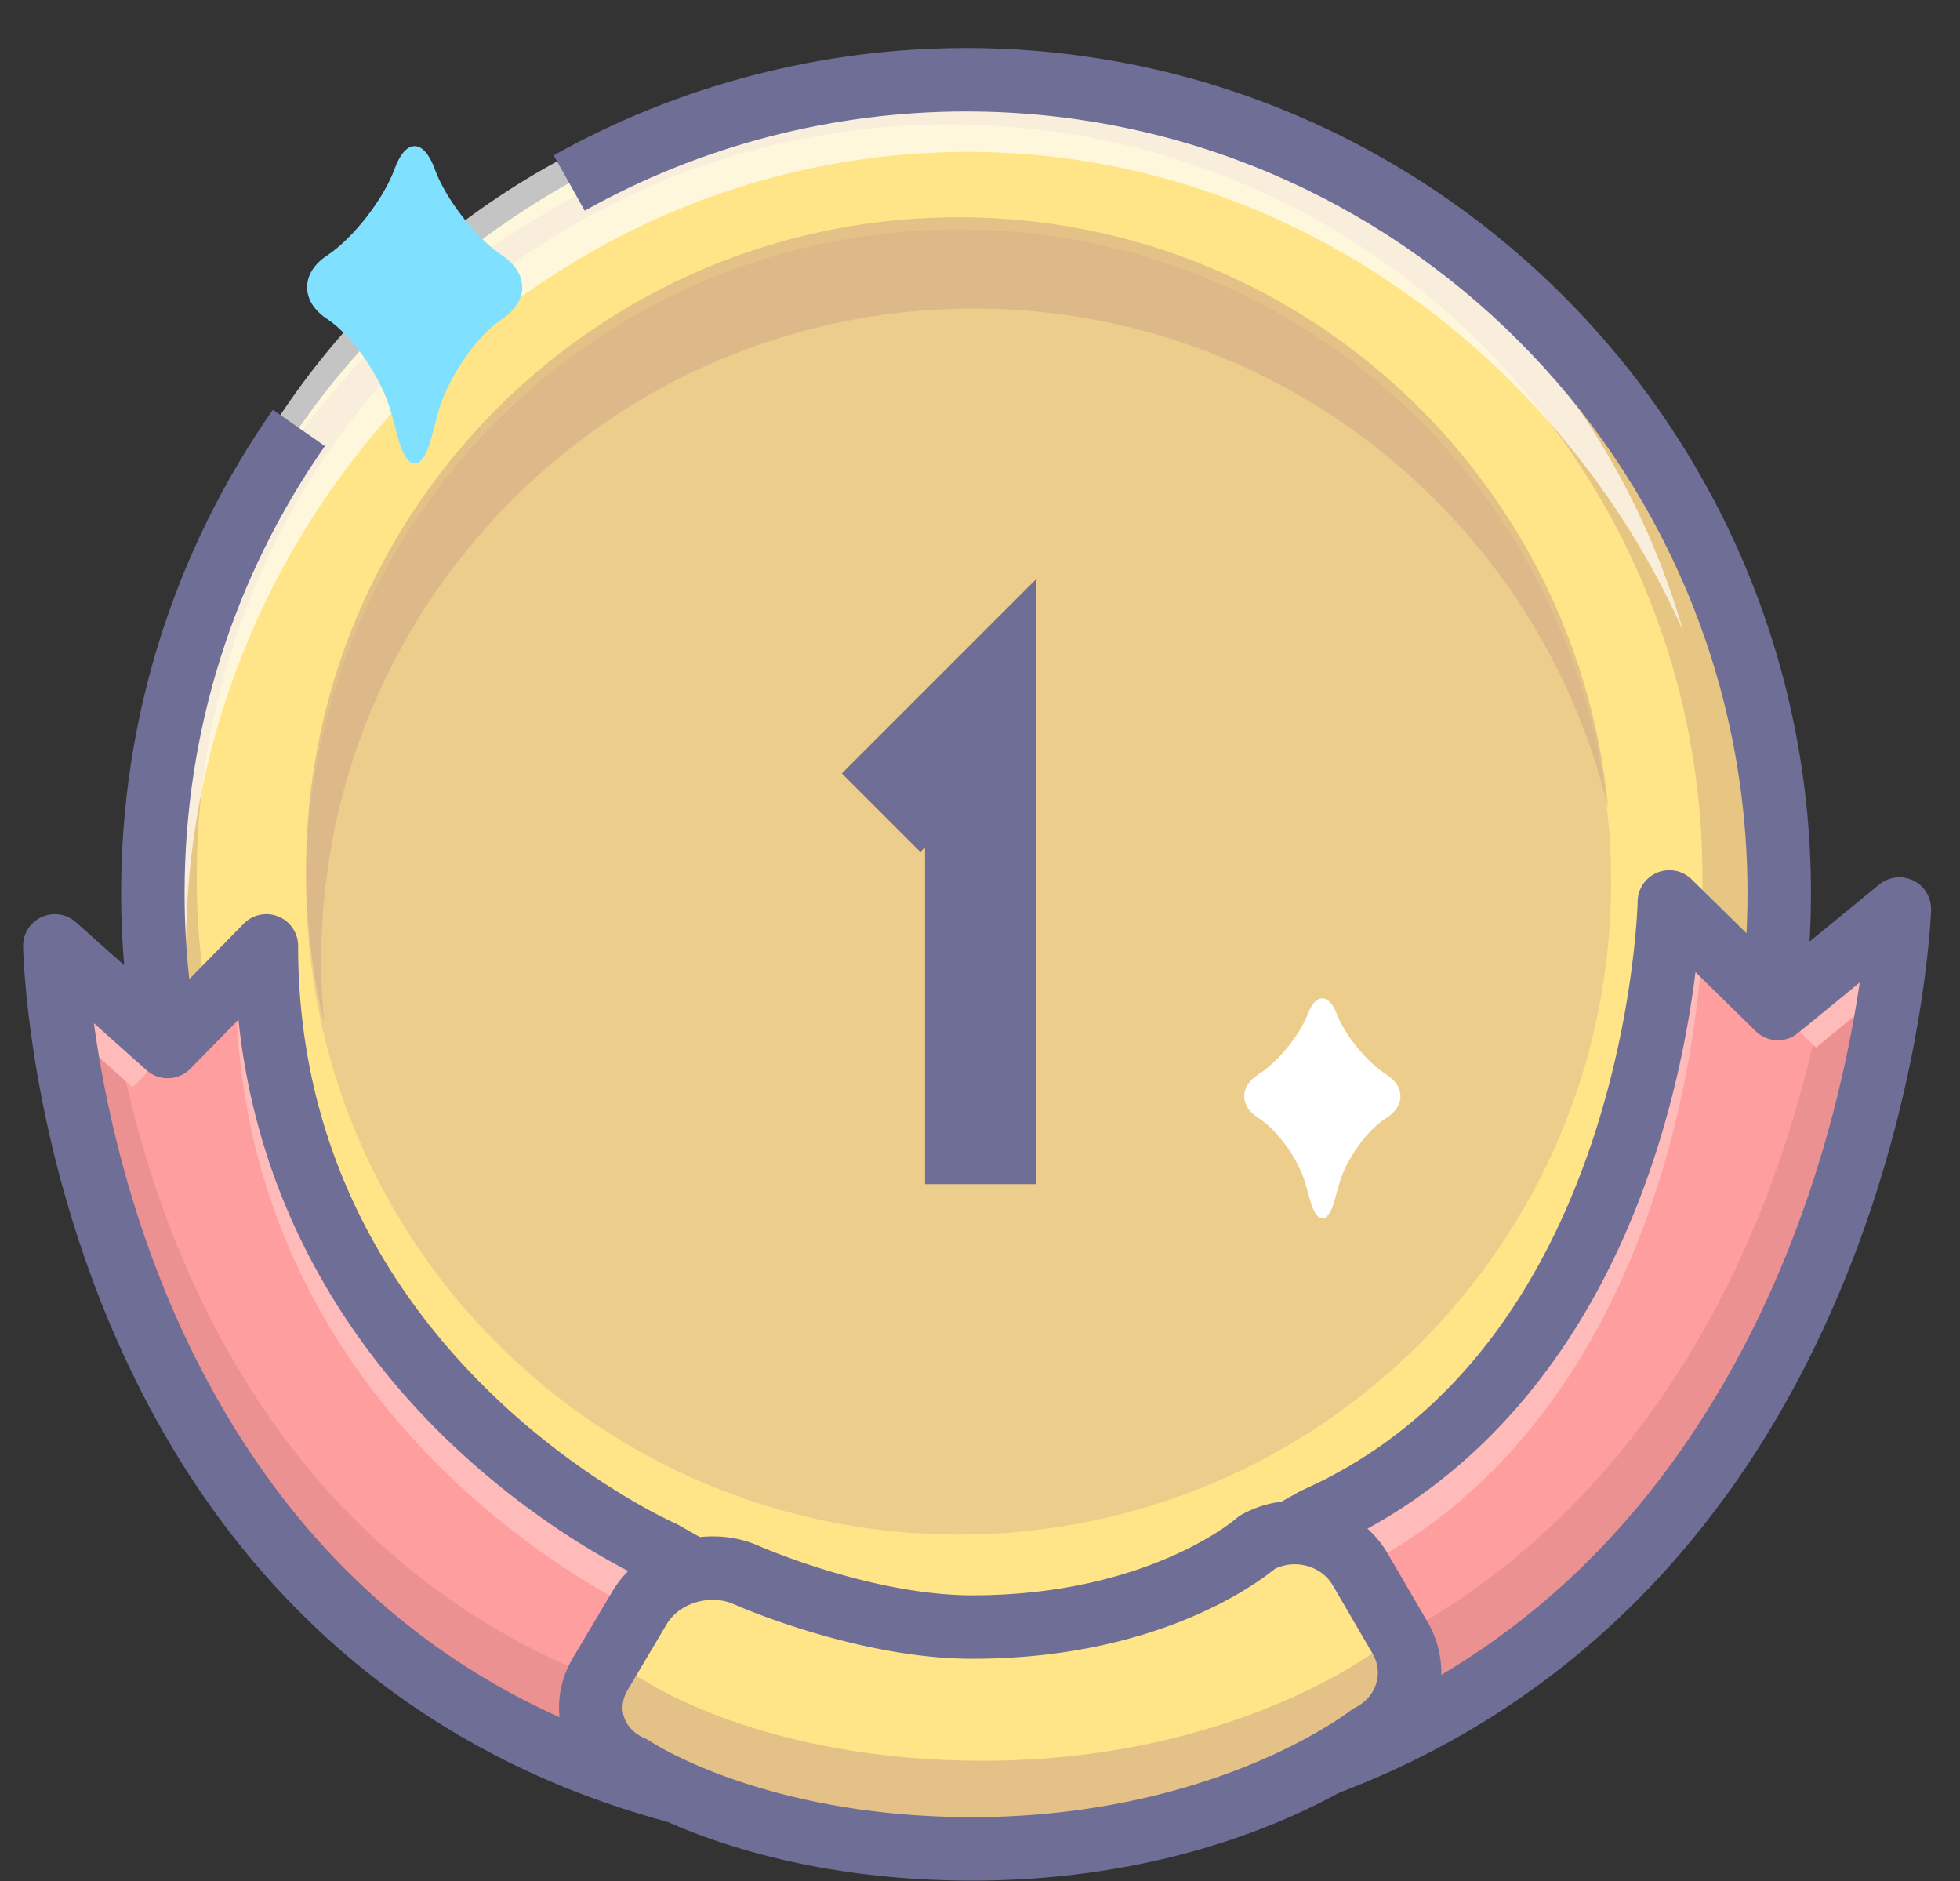 <?xml version="1.0" standalone="no"?><!DOCTYPE svg PUBLIC "-//W3C//DTD SVG 1.1//EN" "http://www.w3.org/Graphics/SVG/1.1/DTD/svg11.dtd"><svg t="1728486265551" class="icon" viewBox="0 0 1067 1024" version="1.1" xmlns="http://www.w3.org/2000/svg" p-id="1721" xmlns:xlink="http://www.w3.org/1999/xlink" width="208.398" height="200"><rect x="0" y="0" width="1067" height="1024" fill="#333333" stroke="none"/><path d="M525.887 928.796c-244.49 0-442.679-198.193-442.679-442.692 0-244.486 198.188-442.687 442.679-442.687 244.521 0 442.709 198.197 442.709 442.687 0 244.499-198.188 442.692-442.709 442.692z" fill="#FFE587" p-id="1722"></path><path d="M521.815 835.32c-196.18 0-355.209-159.032-355.209-355.222s159.037-355.217 355.209-355.217c196.206 0 355.247 159.032 355.247 355.217 0 196.198-159.041 355.222-355.247 355.222z" fill="#EDCD8C" p-id="1723"></path><path d="M519.915 55.737c-244.482 0-442.679 198.206-442.679 442.687 0 244.503 198.184 442.687 442.679 442.687 244.516 0 442.704-198.18 442.704-442.687-0.004-244.486-198.188-442.687-442.704-442.687z m-2.984 831.637c-226.346 0-409.827-183.494-409.827-409.849 0-226.35 183.49-409.84 409.827-409.84 226.376 0 409.857 183.485 409.857 409.84 0.004 226.363-183.503 409.849-409.857 409.849z" fill="#C29379" opacity=".39" p-id="1724"></path><path d="M101.253 516.37c0-235.194 190.658-433.693 425.843-433.693 173.696 0 322.97 111.854 389.243 260.938-51.225-177.678-214.929-307.676-409.128-307.676-235.176 0-425.834 190.658-425.834 425.847a424.323 424.323 0 0 0 36.612 172.738 425.756 425.756 0 0 1-16.737-118.154z" fill="#FFFFFF" opacity=".71" p-id="1725"></path><path d="M525.882 946.056c-253.614 0-459.946-206.336-459.946-459.959 0-94.724 28.564-185.688 82.608-263.066l28.322 19.781c-49.972 71.545-76.386 155.673-76.386 243.286 0 234.576 190.835 425.415 425.402 425.415 234.585 0 425.437-190.839 425.437-425.415s-190.852-425.415-425.437-425.415c-72.728 0-144.507 18.675-207.571 54.001l-16.883-30.135c68.212-38.21 145.828-58.41 224.455-58.41 253.636 0 459.981 206.336 459.981 459.959s-206.345 459.959-459.981 459.959z" fill="#6E6E96" p-id="1726"></path><path d="M729.093 644.248c3.631-13.053 15.113-29.09 25.481-35.628l0.052-0.026c10.363-6.55 10.363-17.25 0-23.784l-0.052-0.043c-10.368-6.542-22.428-21.275-26.793-32.748-4.361-11.469-11.499-11.469-15.851 0-4.366 11.473-16.426 26.215-26.78 32.748l-0.056 0.043c-10.376 6.533-10.376 17.22 0 23.784l0.056 0.026c10.355 6.546 21.836 22.575 25.498 35.628l2.595 9.232c3.649 13.045 9.625 13.045 13.269 0l2.582-9.232z" fill="#FFFFFF" p-id="1727"></path><path d="M521.815 118.279c-196.176 0-355.209 159.028-355.209 355.222 0 28.749 3.437 56.691 9.897 83.45a356.577 356.577 0 0 1-1.619-33.78c0-196.185 159.037-355.213 355.217-355.213 167.526 0 307.866 115.965 345.338 271.983-16.918-180.441-168.739-321.662-353.624-321.662z" fill="#D4AC88" opacity=".61" p-id="1728"></path><path d="M238.402 224.899c5.022-18.822 20.809-41.945 35.101-51.367l0.06-0.039c14.275-9.439 14.275-24.867 0-34.298l-0.06-0.039c-14.28-9.439-30.861-30.675-36.88-47.222-6.002-16.547-15.826-16.547-21.815 0s-22.596 37.783-36.859 47.222l-0.073 0.039c-14.254 9.422-14.254 24.854 0 34.298l0.082 0.039c14.258 9.422 30.058 32.554 35.097 51.367l3.562 13.299c5.013 18.827 13.243 18.827 18.274 0l3.511-13.299z" fill="#7FE1FF" p-id="1729"></path><path d="M564.028 644.567h-60.452v-183.365l-2.552 2.556-42.748-42.748 105.753-105.753z" fill="#6E6E96" p-id="1730"></path><path d="M91.097 569.948L29.665 515.187s9.625 479.114 490.842 479.114c494.672 0 513.33-499.18 513.33-499.18l-66.156 54.148-59.066-58s-3.852 251.783-192.601 335.877l-195.481 108.918-160.065-90.765s-215.629-93.196-215.629-330.104l-53.742 54.752z" fill="#FF9E9E" p-id="1731"></path><path d="M144.934 515.852c-0.047-2.491-0.108-5.005-0.108-7.552l-35.438 36.112 4.029 3.575 31.517-32.135z m801.765 5.933l-38.085-37.411s-0.082 5.104-0.756 14.077l30.61 30.075 8.23-6.74z m49.666-2.897c-16.983 114.661-98.209 428.52-478.782 428.52-372.222 0-444.665-304.502-458.668-413.04l-29.25-26.072s9.625 479.114 490.842 479.114c494.672 0 513.33-499.175 513.33-499.175l-37.472 30.654z" fill="#DE8989" opacity=".6" p-id="1732"></path><path d="M33.223 557.11l38.983 34.738 13.809-14.098L31.09 528.788s0.225 10.506 2.133 28.322z m942.402 0.402l12.95 12.717 44.501-36.431c1.831-15.864 2.185-25.092 2.185-25.092l-59.636 48.807z m-258.204 283.24l-195.481 108.922-160.06-90.769S146.251 765.714 146.251 528.797l-17.687 18.032c7.237 238.657 225.206 332.897 225.206 332.897l167.349 94.897 204.359-113.857c172.958-77.051 197.42-288.746 200.822-339.897l-16.283-15.977c0.022-0.026-3.83 251.762-192.596 335.86z" fill="#FFBABA" p-id="1733"></path><path d="M520.688 1011.262c-257.228 0-381.898-135.318-441.185-248.83-63.708-121.971-66.826-242.15-66.925-247.206a17.263 17.263 0 0 1 28.758-13.239l49.148 43.806 42.2-43.003a17.263 17.263 0 0 1 29.6 12.099c0 222.978 203.154 313.367 205.205 314.252 0.57 0.25 1.127 0.522 1.667 0.829l151.614 85.972 187-104.194c0.449-0.25 0.911-0.479 1.377-0.691 176.248-78.51 182.32-317.966 182.358-320.375a17.272 17.272 0 0 1 29.363-12.047l48.021 47.14 54.169-44.329a17.272 17.272 0 0 1 28.197 14.012c-0.194 5.259-5.588 130.223-73.177 257.064-62.879 118.037-193.292 258.74-457.39 258.74zM51.121 556.981c6.11 44.506 21.417 117.929 59.554 190.515 79.909 152.102 217.857 229.222 410.013 229.222 197.817 0 341.266-80.544 426.361-239.395 41.677-77.798 58.595-156.494 65.353-202.506l-33.607 27.501a17.272 17.272 0 0 1-23.037-1.041l-32.761-32.156c-3.221 26.111-9.823 63.276-23.348 103.723-33.603 100.536-94.362 172.949-175.717 209.454l-194.82 108.551a17.272 17.272 0 0 1-16.927-0.065L352.868 860.442c-7.794-3.506-59.796-27.959-112.135-79.335-45.974-45.128-99.828-119.432-110.925-226.057l-26.189 26.694a17.285 17.285 0 0 1-23.822 0.799l-28.676-25.563z" fill="#6E6E96" p-id="1734"></path><path d="M745.488 945.17c20.23-10.26 27.618-34.281 16.473-53.414l-21.651-37.152c-11.153-19.155-36.435-25.77-56.203-14.716 0 0-51.156 46.06-154.999 46.06-59.17 0-122.912-28.266-122.912-28.266-20.765-9.206-46.997-1.127-58.302 17.907l-21.271 35.848c-11.3 19.051-3.493 41.971 17.389 50.94 0 0 64.39 44.316 185.066 44.316 138.474 0.009 216.41-61.523 216.41-61.523z" fill="#FFE587" p-id="1735"></path><path d="M751.244 896.908s-77.936 61.527-216.367 61.527c-120.676 0-185.049-44.307-185.049-44.307-7.768-3.329-13.71-8.58-17.544-14.841-11.093 18.991-3.26 41.768 17.544 50.685 0 0 64.373 44.316 185.049 44.316 138.449 0 216.367-61.527 216.367-61.527 19.837-10.07 27.273-33.361 17.073-52.283-3.67 6.758-9.465 12.565-17.073 16.43z" fill="#D4AC88" opacity=".61" p-id="1736"></path><path d="M529.268 1023.668c-116.155 0-182.626-39.467-193.391-46.388-13.939-6.455-24.466-18.032-29.008-31.975-4.668-14.314-2.863-29.583 5.087-42.977l21.271-35.844c11.05-18.611 32.053-30.166 54.813-30.166 8.899 0 17.428 1.779 25.351 5.298 0.592 0.263 61.229 26.772 115.904 26.772 95.074 0 143.043-41.28 143.518-41.695 0.915-0.807 1.991-1.58 3.057-2.176a59.524 59.524 0 0 1 28.991-7.548c20.895 0 40.27 10.981 50.564 28.659l21.651 37.131c7.725 13.269 9.608 28.611 5.294 43.206-4.245 14.388-13.943 26.228-27.381 33.521-11.676 8.705-91.257 64.183-225.72 64.183zM388.038 870.857c-10.471 0-20.325 5.203-25.105 13.256l-21.266 35.835c-2.798 4.715-3.493 9.923-1.952 14.651 1.654 5.069 5.665 9.193 11.305 11.611 1.045 0.449 2.042 0.997 2.979 1.645 0.557 0.376 62.21 41.267 175.273 41.267 67.961 0 120.235-15.7 152.119-28.875 34.639-14.31 53.435-28.831 53.621-28.978a17.618 17.618 0 0 1 2.859-1.822c5.652-2.863 9.69-7.578 11.374-13.282 1.589-5.376 0.872-11.067-2.017-16.028l-21.646-37.131c-4.132-7.103-12.073-11.503-20.718-11.503a24.915 24.915 0 0 0-10.86 2.491c-10.627 8.696-65.172 48.927-164.711 48.927-62.115 0-127.174-28.52-129.912-29.738a27.868 27.868 0 0 0-11.343-2.327z" fill="#6E6E96" p-id="1737"></path></svg>